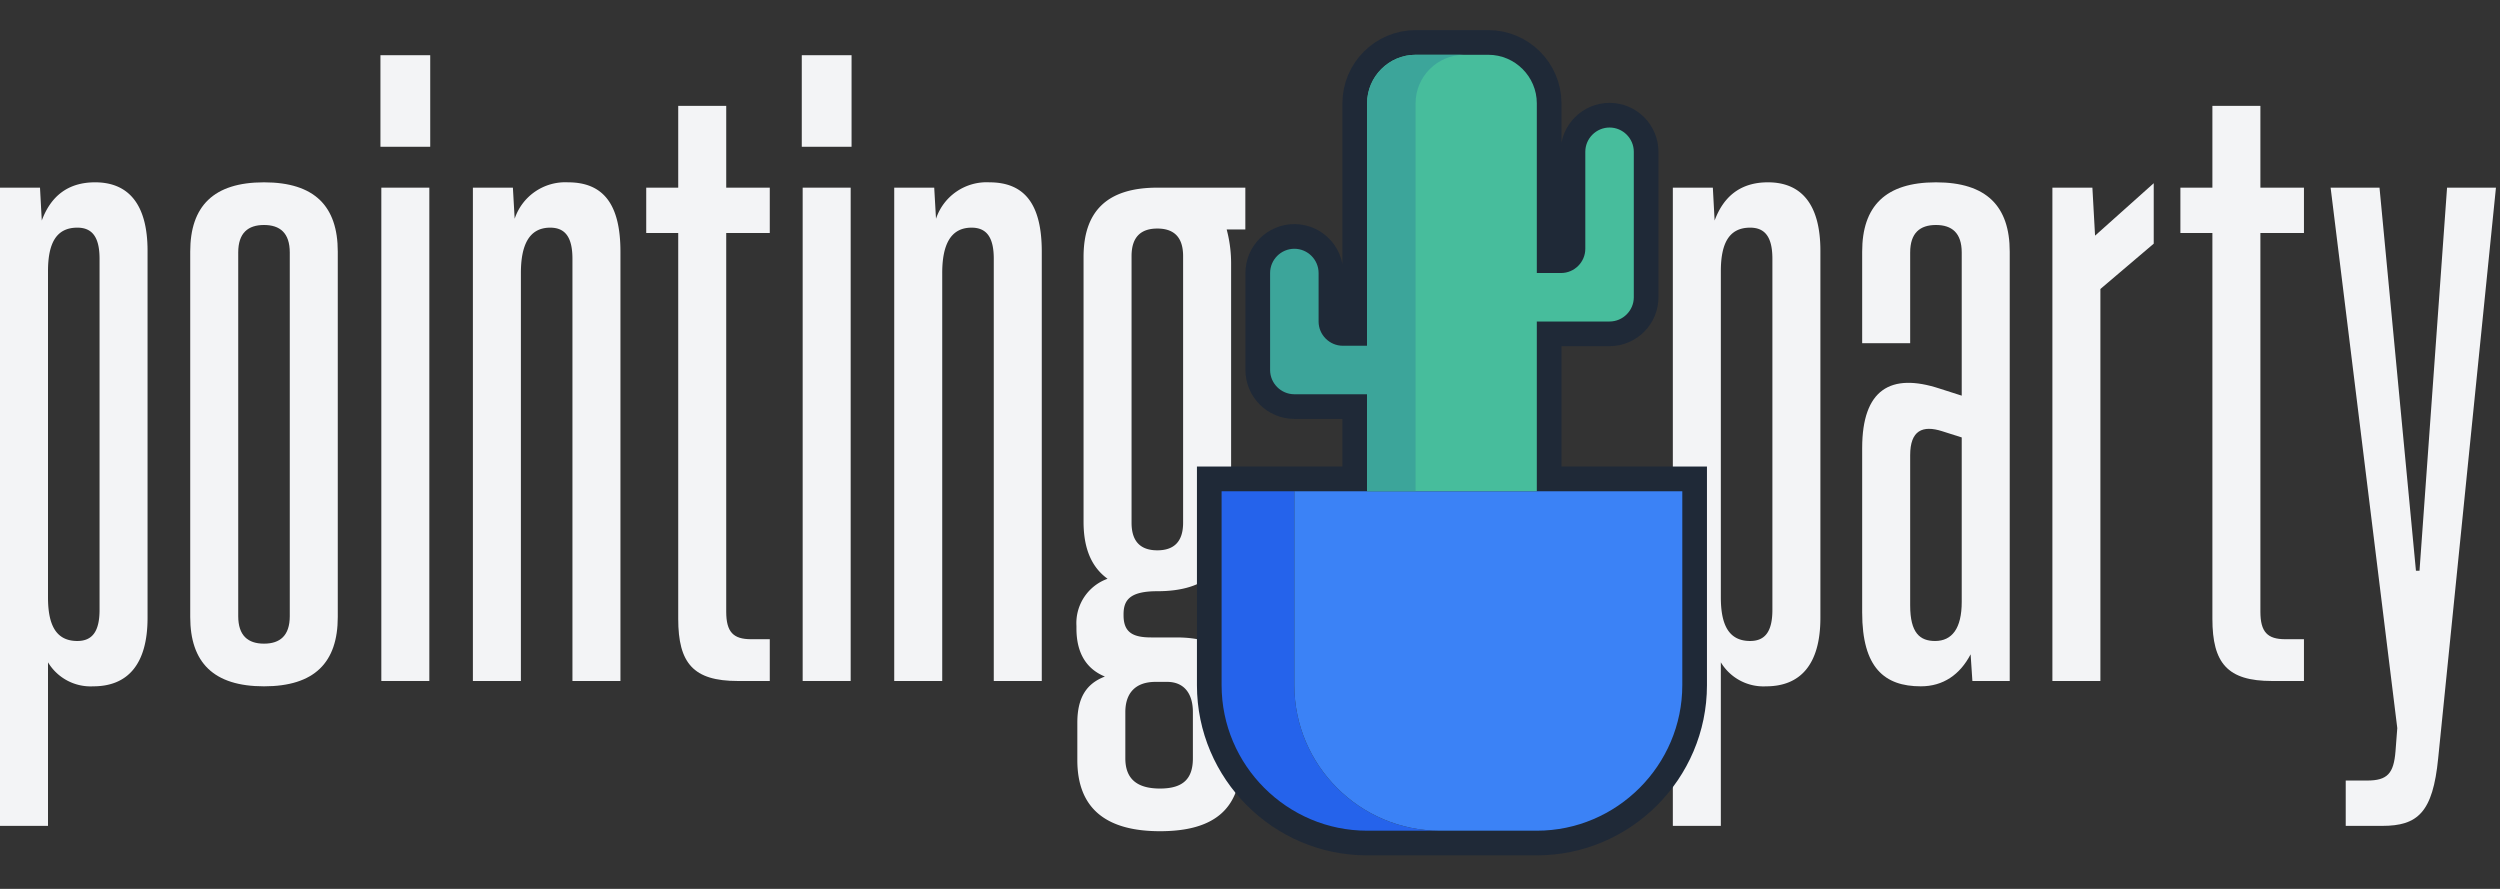 <svg xmlns="http://www.w3.org/2000/svg" xml:space="preserve" style="fill-rule:evenodd;clip-rule:evenodd;stroke-miterlimit:2" viewBox="0 0 405 144"><rect x="0" y="0" width="405" height="144" fill="#333333" stroke="none"/><path d="M.131-.561c-.031 0-.05.016-.06.043L.069-.555H.024v.718h.054v-.184a.056.056 0 0 0 .051.027C.167.006.19-.018.19-.071v-.413c0-.053-.022-.077-.059-.077Zm.005.481c0 .024-.008.035-.025.035-.024 0-.033-.018-.033-.049v-.367c0-.031.009-.049.033-.049.017 0 .025.011.025.035v.395Z" style="fill:#f3f4f6;fill-rule:nonzero" transform="matrix(144 0 0 144 267.544 110.32)"/><path d="M.089.006c.025 0 .044-.013.056-.036L.147 0h.042v-.483c0-.051-.026-.078-.083-.078-.057 0-.083.027-.083.078v.103h.054v-.102c0-.022.011-.031.029-.031.018 0 .029.009.029.031v.161L.11-.329C.055-.347.023-.328.023-.262v.185c0 .062.025.083.066.083Zm.016-.051c-.017 0-.028-.009-.028-.04v-.169c0-.028.014-.034.036-.027l.022.007v.185c0 .03-.011.044-.03.044Z" style="fill:#f3f4f6;fill-rule:nonzero" transform="matrix(144 0 0 144 298.36 110.32)"/><path d="M.069-.555H.024V0h.054v-.441l.06-.051V-.56l-.066.059-.003-.054Z" style="fill:#f3f4f6;fill-rule:nonzero" transform="matrix(144 0 0 144 329.032 110.32)"/><path d="M.151-.555H.102v-.092H.048v.092H.012v.051h.036v.434c0 .05.017.07.067.07h.036v-.047H.13c-.02 0-.028-.008-.028-.031v-.426h.049v-.051Z" style="fill:#f3f4f6;fill-rule:nonzero" transform="matrix(144 0 0 144 351.496 110.32)"/><path d="M.112-.124H.108L.067-.555H.012l.075.608-.002.026C.083.104.076.112.053.112H.029v.051H.07C.11.163.127.148.133.087l.065-.642H.143l-.031.431Z" style="fill:#f3f4f6;fill-rule:nonzero" transform="matrix(144 0 0 144 375.832 110.32)"/><path d="M.131-.561c-.031 0-.05.016-.06.043L.069-.555H.024v.718h.054v-.184a.056.056 0 0 0 .051.027C.167.006.19-.018.19-.071v-.413c0-.053-.022-.077-.059-.077Zm.005.481c0 .024-.008.035-.025.035-.024 0-.033-.018-.033-.049v-.367c0-.031.009-.049.033-.049.017 0 .025.011.025.035v.395Z" style="fill:#f3f4f6;fill-rule:nonzero" transform="matrix(144 0 0 144 -3.456 110.32)"/><path d="M.107.006C.164.006.19-.021.19-.072v-.411c0-.051-.026-.078-.083-.078-.057 0-.083.027-.083.078v.411c0 .051.026.078.083.078Zm0-.048c-.018 0-.029-.009-.029-.031v-.409c0-.022.011-.031.029-.031.018 0 .029.009.029.031v.409c0 .022-.011.031-.029.031Z" style="fill:#f3f4f6;fill-rule:nonzero" transform="matrix(144 0 0 144 27.36 110.32)"/><path d="M.08-.601v-.103H.024v.103H.08ZM.079 0v-.555H.025V0h.054Z" style="fill:#f3f4f6;fill-rule:nonzero" transform="matrix(144 0 0 144 58.176 110.32)"/><path d="M.131-.561a.06.06 0 0 0-.06.041L.069-.555H.024V0h.054v-.459c0-.031.009-.051.033-.051.017 0 .025.011.025.035V0H.19v-.483c0-.053-.019-.078-.059-.078Z" style="fill:#f3f4f6;fill-rule:nonzero" transform="matrix(144 0 0 144 73.152 110.32)"/><path d="M.151-.555H.102v-.092H.048v.092H.012v.051h.036v.434c0 .05.017.07.067.07h.036v-.047H.13c-.02 0-.028-.008-.028-.031v-.426h.049v-.051Z" style="fill:#f3f4f6;fill-rule:nonzero" transform="matrix(144 0 0 144 102.96 110.32)"/><path d="M.08-.601v-.103H.024v.103H.08ZM.079 0v-.555H.025V0h.054Z" style="fill:#f3f4f6;fill-rule:nonzero" transform="matrix(144 0 0 144 126.432 110.32)"/><path d="M.131-.561a.06.06 0 0 0-.06.041L.069-.555H.024V0h.054v-.459c0-.031.009-.051.033-.051.017 0 .025.011.025.035V0H.19v-.483c0-.053-.019-.078-.059-.078Z" style="fill:#f3f4f6;fill-rule:nonzero" transform="matrix(144 0 0 144 141.408 110.32)"/><path d="M.206-.555H.107c-.057 0-.083.027-.083.078v.298c0 .03.009.051.027.064a.053.053 0 0 0-.035.053v.003c0 .026.01.045.032.054C.027.003.017.019.017.047v.042c0 .055.033.08.093.08.061 0 .091-.025.091-.08V.032c0-.061-.023-.081-.073-.081H.1c-.021 0-.031-.006-.031-.025v-.001c0-.016.007-.026.038-.026.057 0 .083-.027.083-.078v-.29a.148.148 0 0 0-.005-.039h.021v-.047Zm-.07.377c0 .022-.011.031-.029.031-.018 0-.029-.009-.029-.031v-.3c0-.022.011-.031.029-.031.018 0 .029.009.029.031v.3ZM.118.001c.019 0 .029.013.029.034v.052C.147.11.136.121.11.121S.071.11.071.087V.035c0-.021.011-.034.034-.034h.013Z" style="fill:#f3f4f6;fill-rule:nonzero" transform="matrix(144 0 0 144 172.08 110.32)"/><path d="M316 336h-14c-6.6 0-12-5.4-12-12v-16h12v-8h-6c-1.1 0-2-.9-2-2v-8c0-1.1.9-2 2-2s2 .9 2 2v4c0 1.1.9 2 2 2h2v-20c0-2.2 1.8-4 4-4h6c2.2 0 4 1.8 4 4v14h2c1.1 0 2-.9 2-2v-8c0-1.1.9-2 2-2s2 .9 2 2v12c0 1.1-.9 2-2 2h-6v14h12v16c0 6.6-5.4 12-12 12Z" style="fill:#1f2937;stroke:#1f2937;stroke-width:4.07px" transform="translate(-371.66 -525.332) scale(1.964)"/><path d="M296 324v-16h-6v16c0 6.6 5.4 12 12 12h6c-6.6 0-12-5.4-12-12Z" style="fill:#2563eb;fill-rule:nonzero" transform="translate(-371.66 -525.332) scale(1.964)"/><path d="M328 324v-16h-32v16c0 6.6 5.4 12 12 12h8c6.6 0 12-5.4 12-12Z" style="fill:#3b82f6;fill-rule:nonzero" transform="translate(-371.66 -525.332) scale(1.964)"/><path d="M312 272h-6c-2.2 0-4 1.8-4 4v32h14v-32c0-2.2-1.8-4-4-4Z" style="fill:#47bd9c;fill-rule:nonzero" transform="translate(-371.66 -525.332) scale(1.964)"/><path d="M310 272h-4c-2.2 0-4 1.8-4 4v32h4v-32c0-2.2 1.8-4 4-4Z" style="fill:#3ca59a;fill-rule:nonzero" transform="translate(-371.66 -525.332) scale(1.964)"/><path d="M300 296c-1.1 0-2-.9-2-2v-4c0-1.1-.9-2-2-2s-2 .9-2 2v8c0 1.1.9 2 2 2h6c1.1 0 2-.9 2-2s-.9-2-2-2h-2Z" style="fill:#3ca59a;fill-rule:nonzero" transform="translate(-371.66 -525.332) scale(1.964)"/><path d="M318 290c1.1 0 2-.9 2-2v-8c0-1.1.9-2 2-2s2 .9 2 2v12c0 1.1-.9 2-2 2h-6c-1.1 0-2-.9-2-2s.9-2 2-2h2Z" style="fill:#47bd9c;fill-rule:nonzero" transform="translate(-371.66 -525.332) scale(1.964)"/></svg>